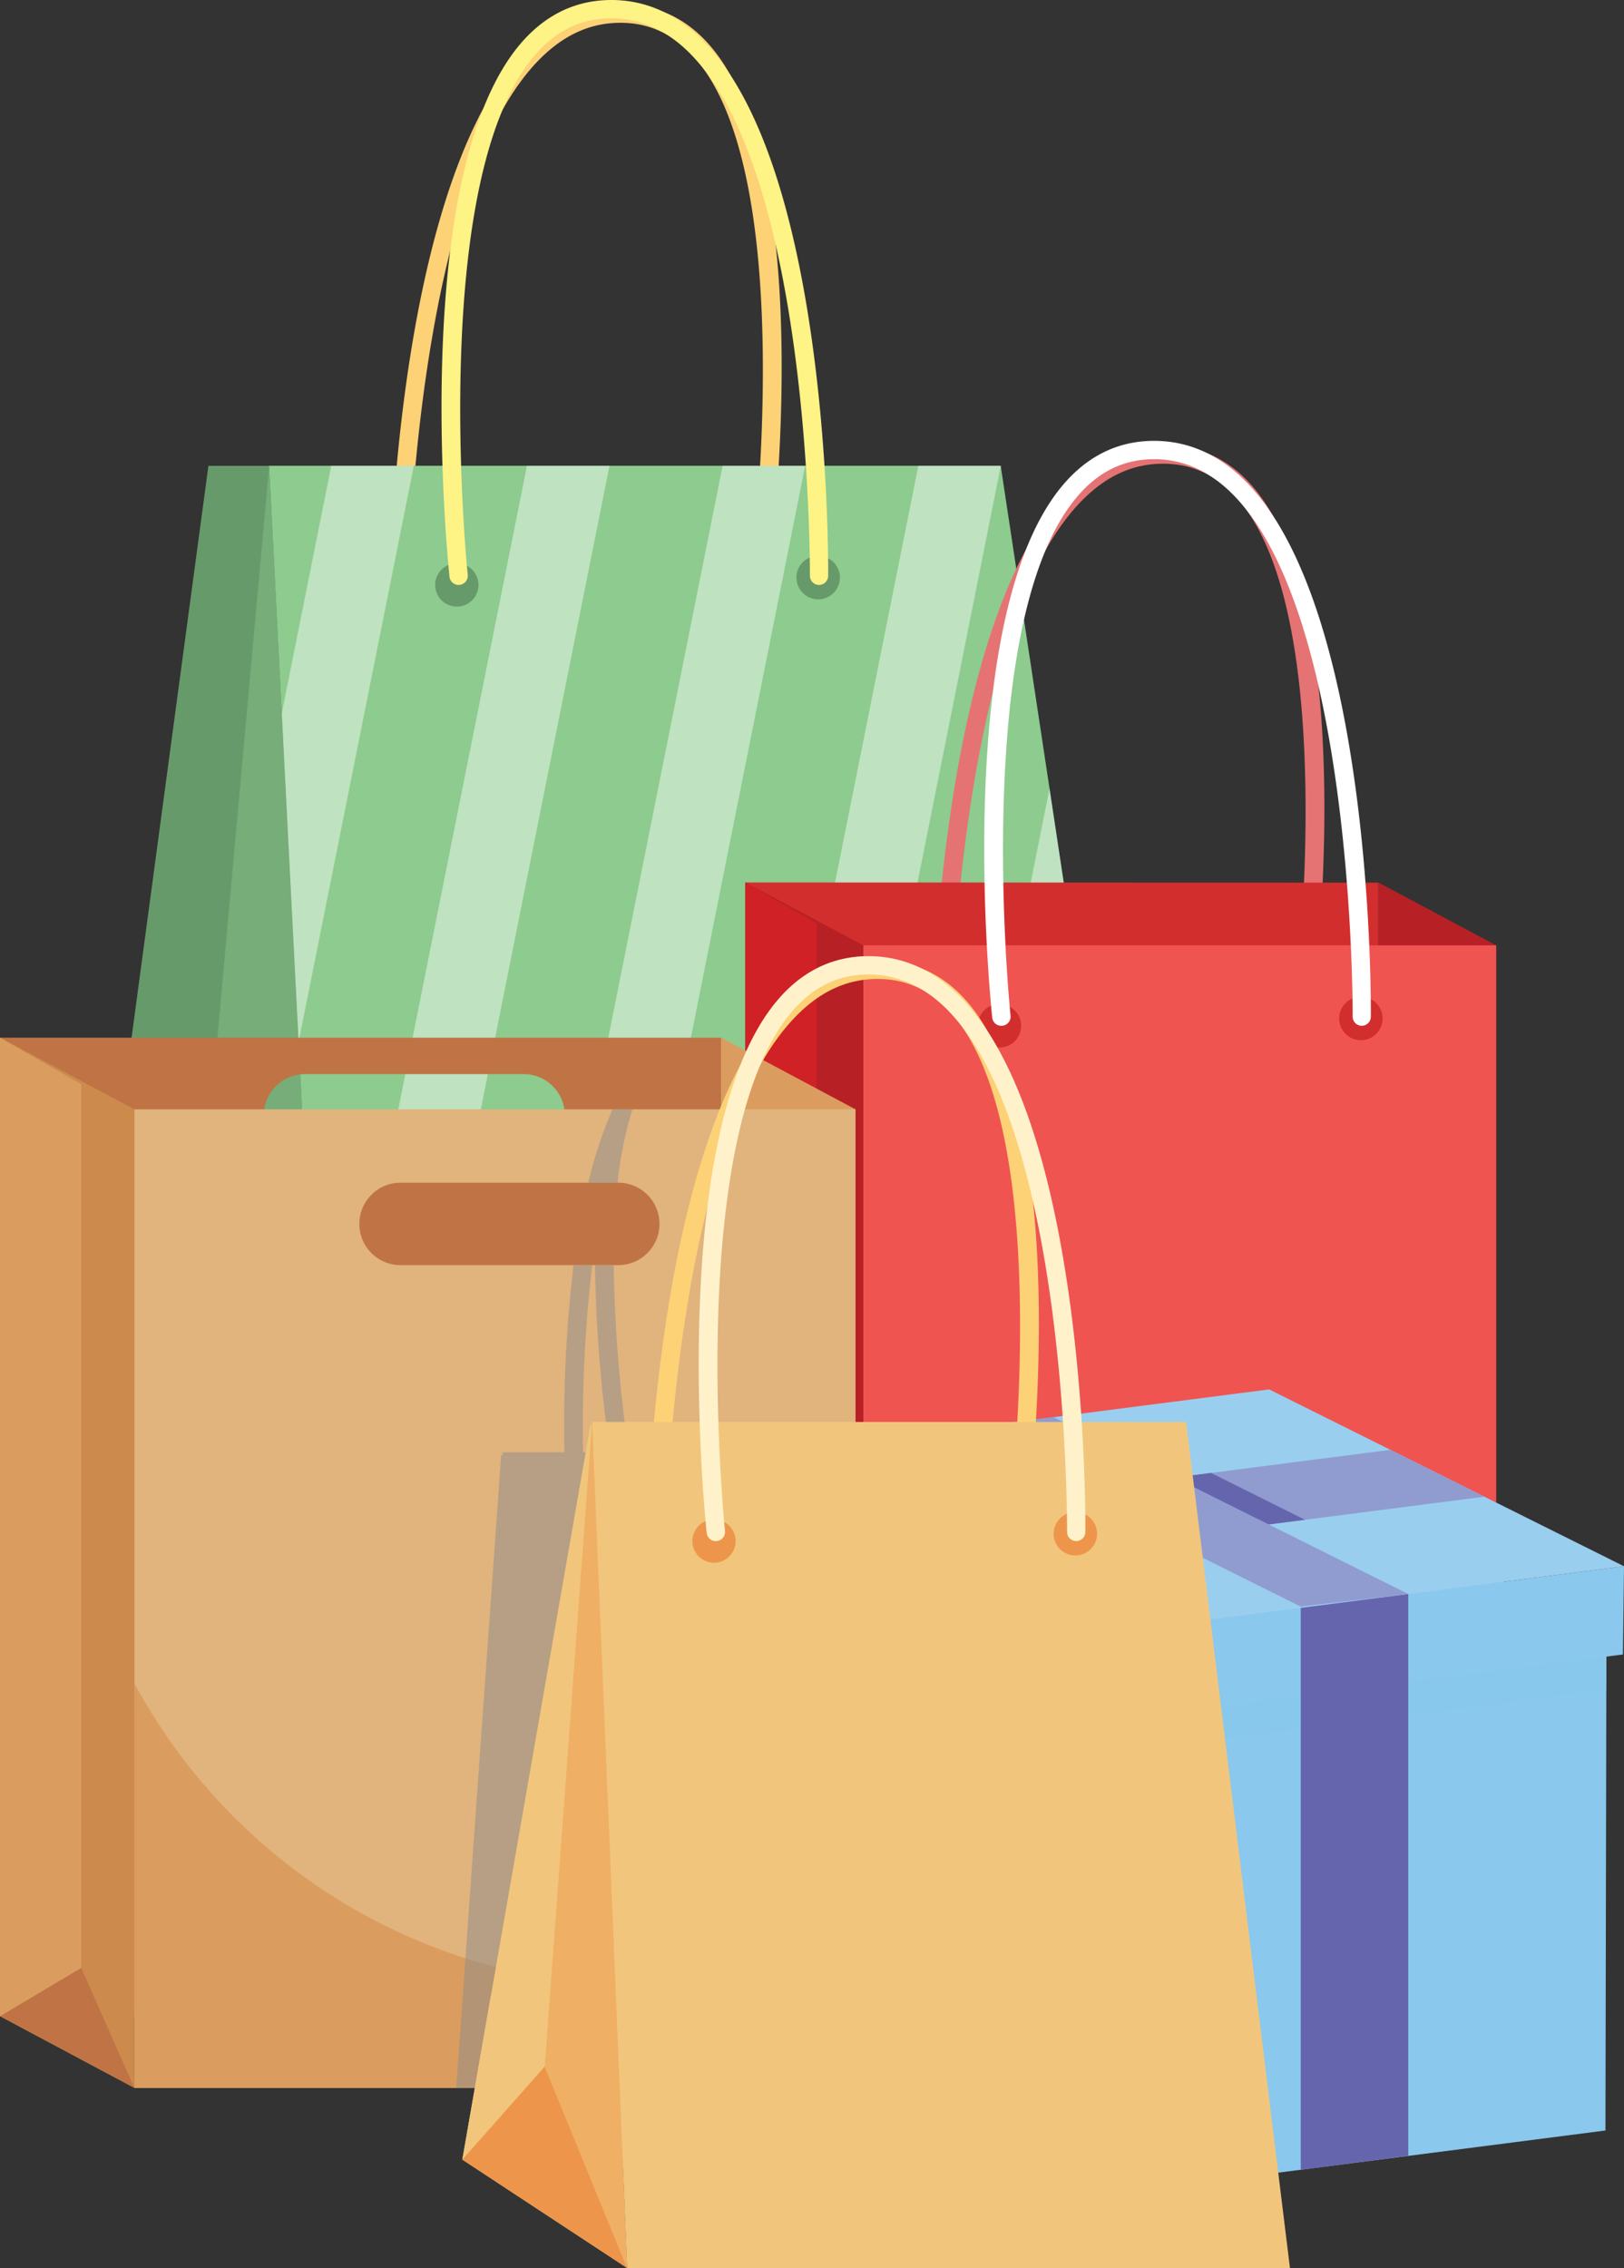 <svg xmlns="http://www.w3.org/2000/svg" viewBox="0 0 448.29 626.01"><rect x="0" y="0" width="448.29" height="626.01" fill="#333333" stroke="none"/><defs><style>.cls-1{isolation:isolate;}.cls-2{fill:#fdd176;}.cls-3{fill:#679a6b;}.cls-4{fill:#8dcb8e;}.cls-5{fill:#5c8a5f;}.cls-6{fill:#76ad78;}.cls-7{fill:#fef385;}.cls-15,.cls-8{fill:#fff;}.cls-8{opacity:0.44;}.cls-9{fill:#e57373;}.cls-10{fill:#d32e2e;}.cls-11{fill:#b72025;}.cls-12{fill:#d02127;}.cls-13{fill:#ef5451;}.cls-14{fill:#c12126;}.cls-16{fill:#6cb7e6;}.cls-17{fill:#a5dff9;}.cls-18,.cls-19{fill:#8ac8ed;}.cls-19{opacity:0.59;}.cls-19,.cls-28{mix-blend-mode:multiply;}.cls-20{fill:#9aceef;}.cls-21{fill:#fabc67;}.cls-22{fill:#6565ad;}.cls-23{fill:#909ccf;}.cls-24{fill:#c07445;}.cls-25{fill:#cd8a4d;}.cls-26{fill:#db9d5f;}.cls-27{fill:#e1b37d;}.cls-28{fill:#888b8d;opacity:0.48;}.cls-29{fill:#f1c67c;}.cls-30{fill:#ed964b;}.cls-31{fill:#efaf64;}.cls-32{fill:#fff2cb;}</style></defs><g class="cls-1"><g id="Layer_2" data-name="Layer 2"><g id="Layer_1-2" data-name="Layer 1"><path class="cls-2" d="M109.91,161.45a2.18,2.18,0,0,1-2.24-2.25c.09-4.55,2.39-111.77,38.55-146.83C153.82,5,162.45,1.26,171.88,1.26S189.34,5,195.8,12.37c30.72,35.07,17,142,16.43,146.59a2.94,2.94,0,0,1-2.84,2.49h0a2.18,2.18,0,0,1-2.19-2.53c.14-1.09,14-109.43-15.41-143-5.59-6.39-12.5-9.63-20.51-9.63s-15.14,3.09-21.7,9.45c-34.46,33.41-36.77,141.85-36.79,142.94a2.92,2.92,0,0,1-2.59,2.76Z"/><polygon class="cls-3" points="30.17 332.16 225.41 332.16 232.52 128.58 57.53 128.58 30.17 332.16"/><polygon class="cls-4" points="311.54 362.1 86.23 362.1 82.42 287.66 77.78 196.87 74.29 128.56 276.24 128.56 276.25 128.66 289.71 217.63 299.51 282.55 311.54 362.1"/><circle class="cls-3" cx="126.1" cy="161.45" r="5.98"/><path class="cls-3" d="M231.85,159.42a6,6,0,1,1-6-6A6,6,0,0,1,231.85,159.42Z"/><polygon class="cls-5" points="30.17 332.16 58.2 306.45 86.23 362.09 30.17 332.16"/><polygon class="cls-6" points="58.2 306.45 74.3 128.57 86.23 362.09 58.2 306.45"/><path class="cls-7" d="M126.59,161.45a2.53,2.53,0,0,1-2.51-2.27c-.48-4.58-11.43-112.65,20.38-148C151.15,3.77,159.32,0,168.75,0s17.93,3.77,25.3,11.2c35.06,35.34,34.59,143.16,34.56,147.74a2.54,2.54,0,0,1-2.53,2.51h0a2.54,2.54,0,0,1-2.51-2.55c0-1.1.49-110.29-33.1-144.14-6.38-6.44-13.68-9.7-21.7-9.7S154,8.17,148.22,14.58c-30.32,33.68-19.22,143-19.11,144.07a2.52,2.52,0,0,1-2.25,2.78Z"/><polygon class="cls-8" points="114.24 128.56 82.42 287.66 77.78 196.87 91.44 128.56 114.24 128.56"/><polygon class="cls-8" points="168.25 128.56 121.56 362.1 98.76 362.1 145.46 128.56 168.25 128.56"/><polygon class="cls-8" points="222.26 128.56 175.58 362.1 152.78 362.1 199.47 128.56 222.26 128.56"/><polygon class="cls-8" points="276.25 128.66 229.59 362.1 206.8 362.1 253.49 128.56 276.24 128.56 276.25 128.66"/><polygon class="cls-8" points="299.51 282.55 283.62 362.1 260.82 362.1 289.71 217.63 299.51 282.55"/><path class="cls-9" d="M259.72,283.14a2.18,2.18,0,0,1-2.24-2.25c.08-4.54,2.39-111.76,38.54-146.82,7.61-7.37,16.24-11.11,25.67-11.11s17.46,3.74,23.92,11.11c30.72,35.07,17,142,16.43,146.58a2.94,2.94,0,0,1-2.84,2.49h0a2.17,2.17,0,0,1-2.19-2.53c.14-1.09,14-109.42-15.41-143-5.6-6.38-12.5-9.62-20.52-9.62s-15.14,3.09-21.69,9.45c-34.46,33.41-36.77,141.85-36.79,142.94a2.93,2.93,0,0,1-2.59,2.76Z"/><path class="cls-10" d="M205.76,243.57V480.62H380.47v-237Z"/><polygon class="cls-11" points="205.76 480.62 238.32 497.99 238.32 260.93 205.76 243.57 205.76 480.62"/><polygon class="cls-11" points="380.47 480.62 413.03 497.99 413.03 260.93 380.47 243.57 380.47 480.62"/><polygon class="cls-11" points="238.32 497.99 225.44 468.9 205.76 480.62 238.32 497.99"/><polygon class="cls-12" points="225.44 468.9 225.44 254.85 205.76 243.57 205.76 480.62 225.44 468.9"/><path class="cls-13" d="M238.32,260.93V498H413V260.93Z"/><path class="cls-14" d="M361.36,473.24A140.19,140.19,0,0,0,413,463.43V498H238.32V400A139.46,139.46,0,0,0,361.36,473.24Z"/><path class="cls-10" d="M281.88,283.14a6,6,0,1,1-6-6A6,6,0,0,1,281.88,283.14Z"/><path class="cls-10" d="M381.66,281.11a6,6,0,1,1-6-6A6,6,0,0,1,381.66,281.11Z"/><path class="cls-15" d="M276.4,283.14a2.53,2.53,0,0,1-2.51-2.26c-.48-4.59-11.43-112.65,20.38-148,6.69-7.43,14.86-11.2,24.29-11.2s17.93,3.77,25.3,11.2c35.06,35.35,34.59,143.17,34.55,147.74a2.53,2.53,0,0,1-2.52,2.51h0a2.52,2.52,0,0,1-2.5-2.55c0-1.1.49-110.28-33.1-144.14-6.38-6.43-13.69-9.7-21.7-9.7s-14.76,3.12-20.53,9.53c-30.32,33.67-19.23,143-19.11,144.07a2.53,2.53,0,0,1-2.25,2.78Z"/><polygon class="cls-16" points="304.64 468.65 304.61 484.13 304.37 605.92 210.33 559.04 210.57 437.99 210.61 421.77 304.64 468.65"/><polygon class="cls-17" points="443.44 450.77 304.64 468.65 210.61 421.77 349.41 403.9 443.44 450.77"/><polygon class="cls-18" points="443.44 450.77 443.41 466.24 443.17 588.04 304.37 605.92 304.61 484.13 304.64 468.65 443.44 450.77"/><polygon class="cls-19" points="443.44 450.77 443.41 466.24 304.61 484.13 303.43 484.27 210.57 437.99 210.61 421.77 349.41 403.9 443.44 450.77"/><polygon class="cls-16" points="303.72 450.92 303.43 475.26 264.89 456.05 239.2 443.25 205.49 426.45 205.78 402.1 239.22 418.78 264.92 431.58 303.72 450.92"/><polygon class="cls-20" points="303.72 450.92 205.78 402.1 350.34 383.49 448.29 432.31 303.72 450.92"/><polygon class="cls-18" points="448.29 432.3 447.99 456.65 388.75 464.27 359.06 468.1 303.43 475.26 303.72 450.92 359.06 443.79 388.75 439.97 448.29 432.3"/><polygon class="cls-21" points="264.92 431.58 264.89 456.05 264.74 587.68 239.04 574.6 239.2 443.25 239.22 418.78 264.92 431.58"/><polygon class="cls-22" points="388.75 439.97 388.75 595 359.06 598.9 359.06 443.79 388.75 439.97"/><polygon class="cls-23" points="409.77 413.1 360.24 419.48 311.02 425.79 264.73 431.75 239.22 418.78 285.09 412.88 334.29 406.54 383.79 400.16 409.77 413.1"/><polygon class="cls-22" points="360.24 419.48 311.02 425.79 285.09 412.88 334.29 406.54 360.24 419.48"/><polygon class="cls-23" points="359.06 443.45 261.12 394.63 290.81 391.15 388.75 439.97 359.06 443.45"/><path class="cls-24" d="M0,286.41V556.49H199.06V286.41Zm72.82,21.43A11.37,11.37,0,0,1,84.2,296.47h60a11.38,11.38,0,1,1,0,22.75h-60A11.37,11.37,0,0,1,72.82,307.84Z"/><polygon class="cls-25" points="0 556.49 37.09 576.28 37.09 306.19 0 286.41 0 556.49"/><polygon class="cls-26" points="199.06 556.49 236.16 576.28 236.16 306.19 199.06 286.41 199.06 556.49"/><polygon class="cls-24" points="37.09 576.28 22.42 543.14 0 556.49 37.09 576.28"/><polygon class="cls-26" points="22.42 543.14 22.42 299.27 0 286.41 0 556.49 22.42 543.14"/><path class="cls-27" d="M37.1,306.19V576.28H236.16V306.19Zm73.81,43a11.38,11.38,0,1,1,0-22.75H171a11.38,11.38,0,0,1,0,22.75Z"/><path class="cls-26" d="M177.29,548.08a159.76,159.76,0,0,0,58.87-11.17v39.37H37.1V464.61A158.89,158.89,0,0,0,177.29,548.08Z"/><path class="cls-28" d="M173.57,400.84a391.09,391.09,0,0,1-4.16-51.61h-5.16a387.9,387.9,0,0,0,4.17,51.61h-7.48a379,379,0,0,1,2.54-51.61h-5.16a374.73,374.73,0,0,0-2.52,51.61H138.73l0,.81h-.39L125.94,576.28H236.16V400.84Zm1-94.65h-5.49a119.77,119.77,0,0,0-6.69,20.29h8.08A103.71,103.71,0,0,1,174.58,306.19Z"/><path class="cls-2" d="M180.9,425.36a2.17,2.17,0,0,1-2.23-2.24c.08-4.55,2.39-111.77,38.54-146.83,7.6-7.37,16.24-11.11,25.66-11.11s17.47,3.74,23.93,11.11c30.72,35.07,17,142,16.42,146.58a2.92,2.92,0,0,1-2.83,2.49h0a2.18,2.18,0,0,1-2.2-2.53c.15-1.09,14-109.42-15.4-143-5.6-6.39-12.5-9.63-20.52-9.63s-15.14,3.09-21.7,9.45c-34.45,33.41-36.77,141.85-36.78,142.94a2.93,2.93,0,0,1-2.6,2.76Z"/><polygon class="cls-29" points="127.62 596.08 286.15 596.08 305.08 393.33 162.99 393.33 127.62 596.08"/><polygon class="cls-29" points="356.08 626.01 173.13 626.01 163.45 392.48 327.42 392.48 356.08 626.01"/><circle class="cls-30" cx="197.09" cy="425.36" r="5.98"/><path class="cls-30" d="M302.84,423.33a6,6,0,1,1-6-6A6,6,0,0,1,302.84,423.33Z"/><polygon class="cls-29" points="127.62 596.08 173.13 626.01 170.11 553.09 135.5 550.88 127.62 596.08"/><polygon class="cls-30" points="127.62 596.08 150.37 570.37 173.13 626.01 127.62 596.08"/><polygon class="cls-31" points="150.37 570.37 163.45 392.48 173.13 626.01 150.37 570.37"/><path class="cls-32" d="M197.59,425.36a2.52,2.52,0,0,1-2.51-2.26c-.49-4.58-11.44-112.65,20.38-148,6.69-7.42,14.86-11.19,24.28-11.19s17.93,3.77,25.3,11.2c35.06,35.34,34.6,143.16,34.56,147.74a2.53,2.53,0,0,1-2.53,2.5h0a2.53,2.53,0,0,1-2.51-2.55c0-1.09.49-110.28-33.09-144.13-6.39-6.44-13.69-9.7-21.71-9.7s-14.76,3.11-20.52,9.52c-30.33,33.68-19.23,143-19.11,144.07a2.54,2.54,0,0,1-2.26,2.78Z"/></g></g></g></svg>